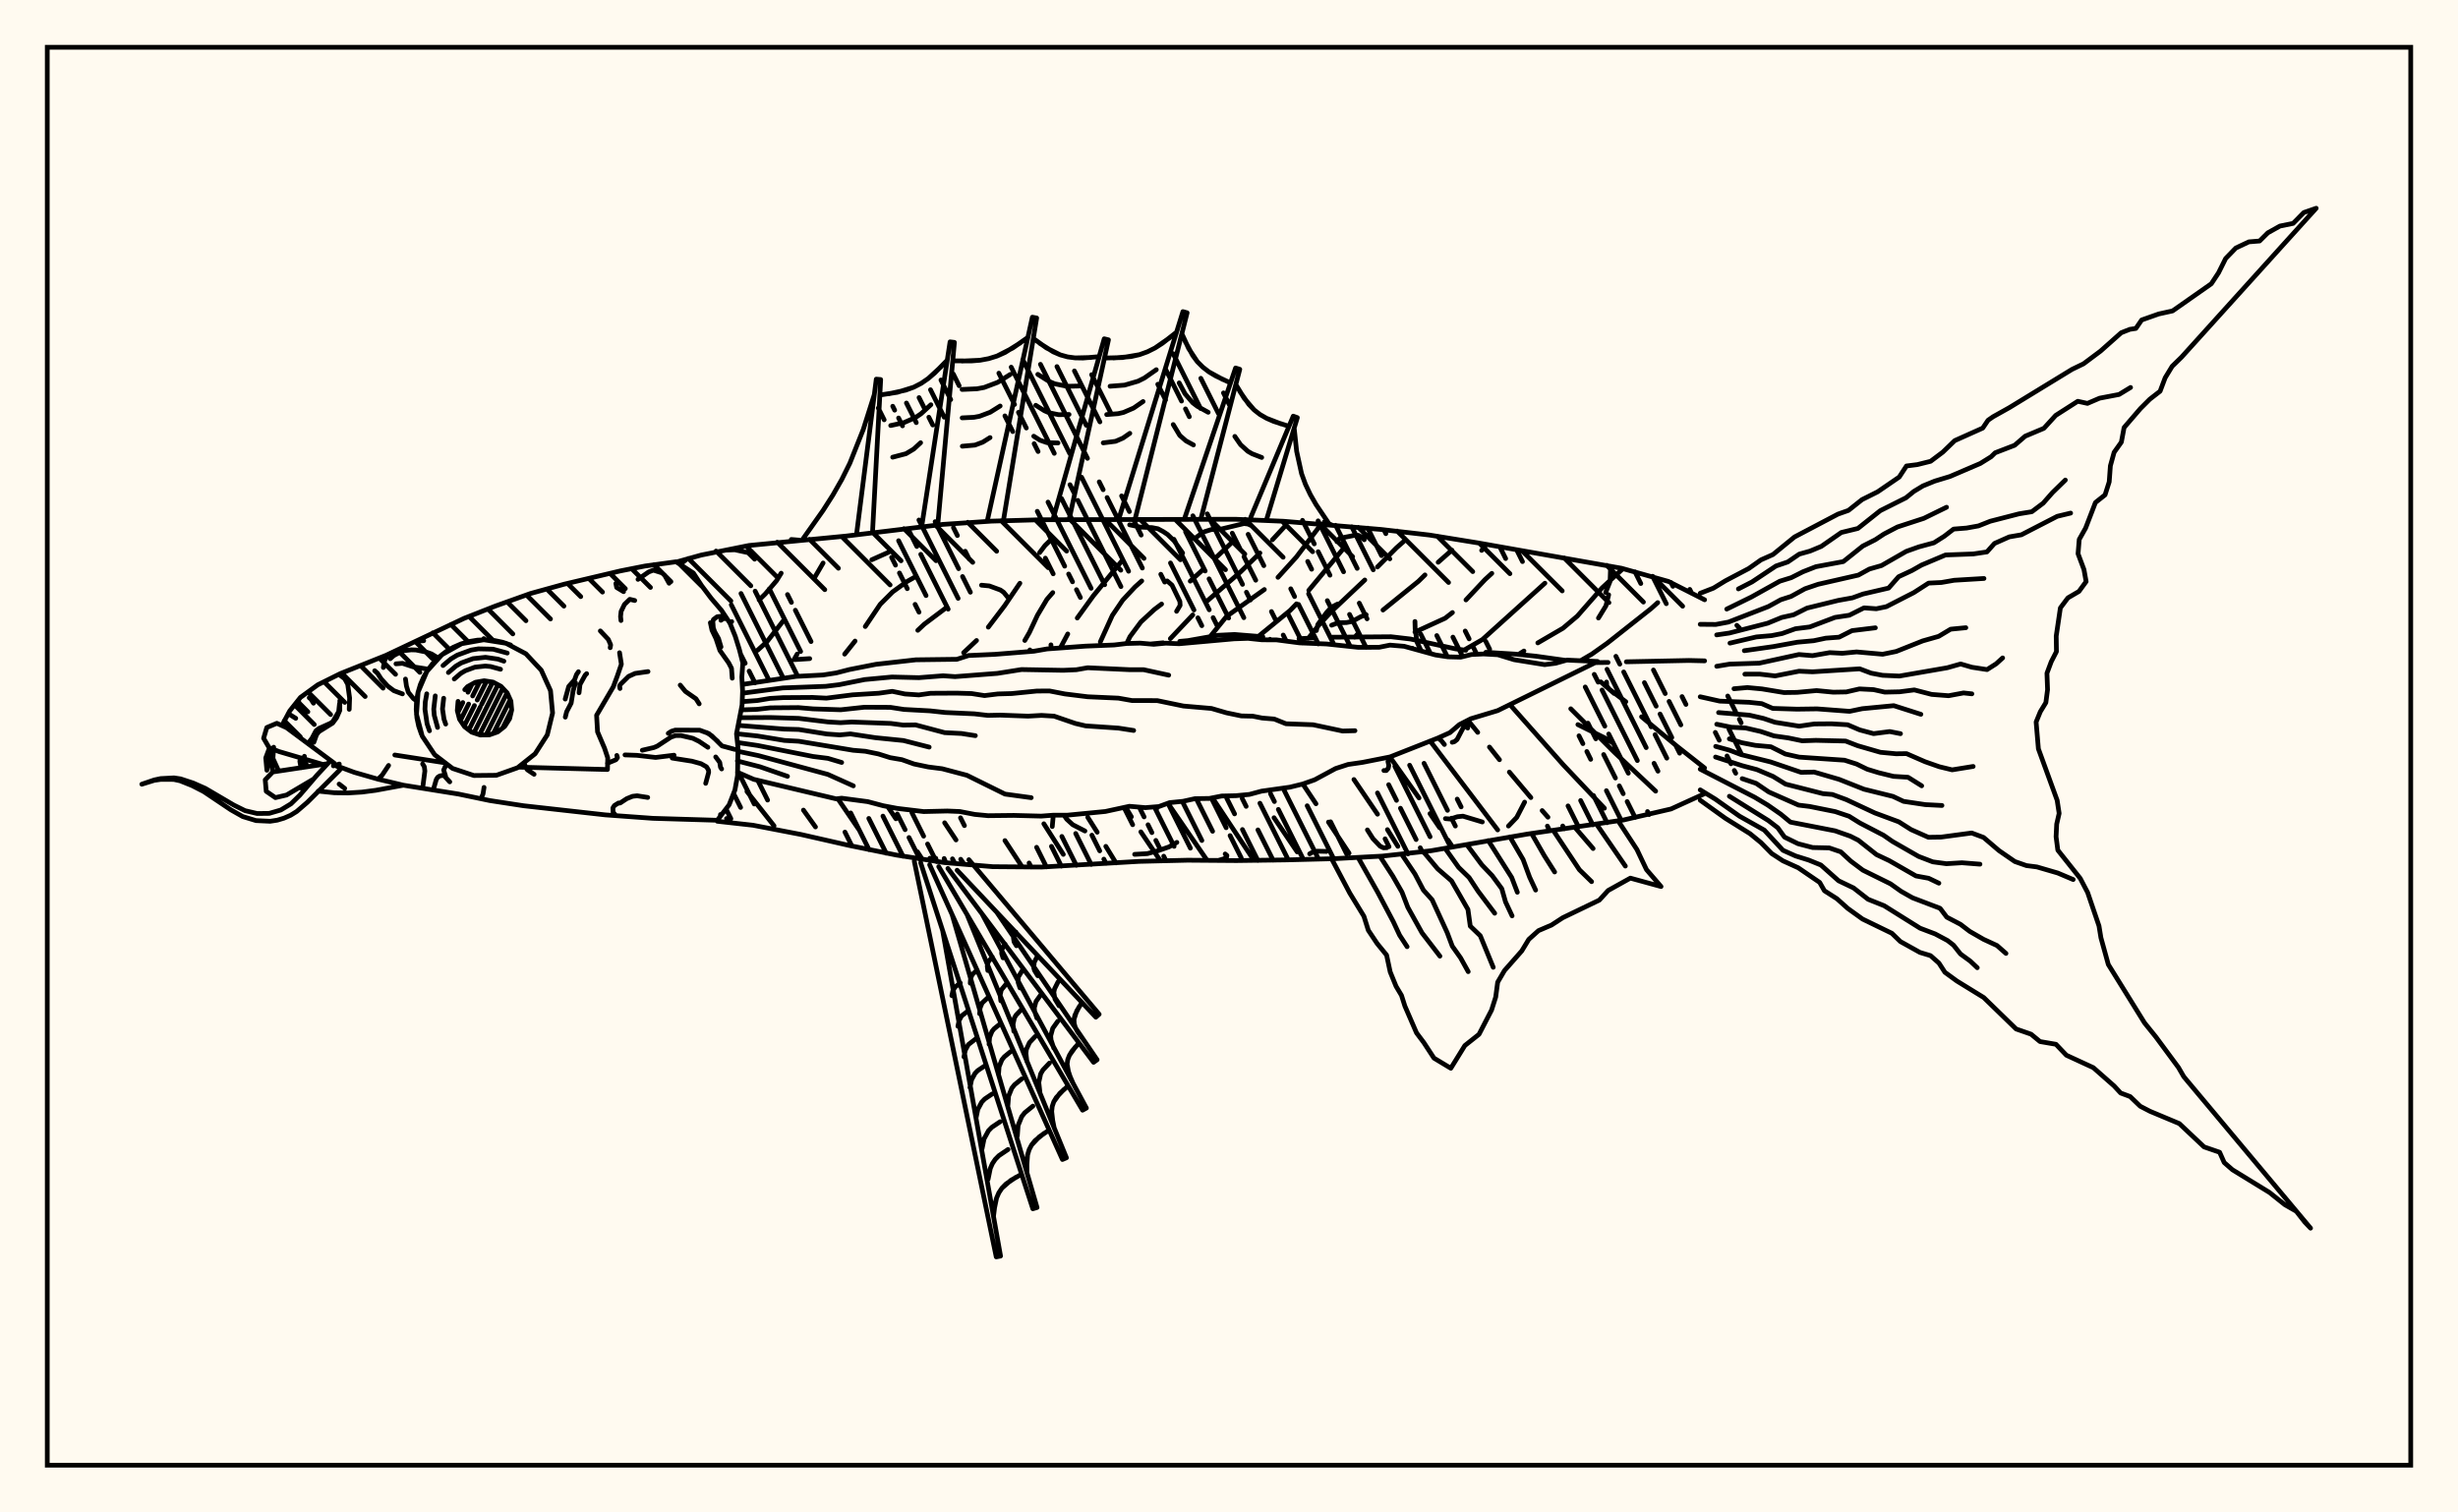 <svg xmlns="http://www.w3.org/2000/svg" width="520" height="320"><rect x="0" y="0" width="520" height="320" fill="floralwhite"/><rect x="10" y="10" width="500" height="300" stroke="black" stroke-width="1" fill="none"/><path stroke="black" stroke-width="1" fill="none" stroke-linecap="round" stroke-linejoin="round" d="
M 143.1 118.91 148.34 117.44 158.45 115.41 178.98 113.42 199.45 110.95 209.74 110.26 220.05 109.97 261.3 109.86 271.6 110.29 292.15 112.02 302.4 113.2 312.58 114.85 343.04 120.23 352.97 123.02 360.62 126.9 
M 360.62 167.92 353.51 171.16 343.46 173.49 323.06 176.48 302.73 180 292.48 181.13 282.19 181.68 271.88 181.94 261.57 182.08 251.25 182 240.95 182.25 220.36 183.45 210.04 183.37 199.77 182.5 189.58 180.9 179.48 178.84 169.42 176.55 159.3 174.6 151.75 173.76 
M 168.08 139.56 171.3 139.35 
M 243.34 136.26 246.06 136 
M 249.58 135.7 251.31 135.54 257.69 134.41 261.19 134.24 267.16 134.72 
M 274.81 135.13 278.26 134.96 
M 281.74 134.82 294.28 134.72 298.39 135.2 307.91 137.28 310.1 137.58 
M 314.34 138.01 320.51 138.39 324.88 138.83 331.24 139.72 
M 337.48 140.19 340.19 140.16 
M 344.06 140.02 357.31 139.74 360.62 139.82 
M 145.28 118.3 143.89 119.42 
M 153.7 173.18 154.46 174.06 
M 158.02 167.46 163.75 174.72 
M 165.26 121.27 164.28 122.86 161.9 125.66 160.59 126.94 
M 154.8 131.52 154.4 131.8 
M 169.97 171.4 172.52 174.96 
M 174.13 119.12 172.22 122.39 
M 165.67 131.39 162.25 135.78 160.28 137.57 
M 177.24 168.98 181.63 175.41 
M 188.03 116.82 184.43 118.43 
M 168.65 138.38 167.97 139.56 
M 187.81 170.66 189.53 173.24 
M 194.07 180.2 195.09 181.77 
M 193.55 122.09 191.87 123.04 188.83 125.24 186.21 127.86 183.05 132.56 
M 180.89 135.63 178.69 138.4 
M 199.84 174.08 202.25 177.71 
M 200.04 128.68 195.52 132.08 194.16 133.36 
M 212.6 177.85 216.25 183.42 
M 222.45 114.08 221.09 115.4 219.94 116.92 
M 215.76 123.4 212.53 128.16 209.08 132.69 
M 206.59 135.51 203.86 138.09 
M 220.83 174.29 224.95 180.77 
M 222.72 125.38 221.48 126.81 219.48 130.17 217.78 133.81 216.8 135.51 
M 230.12 172.92 232.12 176.08 
M 233.94 179.07 236.09 182.57 
M 237.36 118.64 231.29 126.07 227.9 130.76 
M 225.89 134.13 224.32 137.08 
M 238.14 170.78 239.35 172.82 
M 241.35 176 245.5 182.14 
M 241.54 122.91 240.11 124.19 237.5 126.99 235.31 130.22 232.78 135.8 
M 247.08 169.95 255.37 182.03 
M 260.27 115.1 257.48 117.75 
M 254.66 120.37 251.8 122.96 
M 245.74 127.8 244.19 128.97 241.36 131.59 239.05 134.7 238.36 136.15 
M 256.5 168.81 265.27 182.03 
M 271.79 111.39 269.18 114.21 
M 266.54 117 262.4 121.04 255.1 127.4 
M 252.34 130.1 247.59 135.12 
M 269.52 173.01 274.43 180.25 
M 279.51 110.89 274.25 117.86 270.36 122.15 
M 267.48 124.73 259.48 130.42 256.06 134.63 
M 275.61 165.87 278.4 170.06 
M 281.04 173.93 285.4 180.51 
M 284.28 115.97 276.88 124.9 
M 274.28 127.76 272.94 129.15 266.25 134.62 
M 286.43 164.93 291.42 172.27 
M 293.52 175.53 295.73 179.07 
M 296.87 114.64 295.43 115.9 291.4 119.96 
M 288.73 122.71 281.73 129.32 279.1 132.15 276.76 135.07 
M 294.03 160.15 300.2 168.83 
M 302.52 172.14 304.57 175.14 
M 306.31 177.72 307.08 178.86 
M 307.16 116.39 304.25 118.96 
M 301.46 121.64 300.08 122.99 292.58 129.07 
M 287.45 133.89 286.58 134.83 
M 302.55 156.78 316.84 175.59 
M 315.6 121.31 314.15 122.64 310.13 126.93 
M 307.27 129.6 305.72 130.81 299.34 133.73 
M 310.53 152.39 312.62 154.95 
M 315.1 158.06 317.22 160.74 
M 319.31 163.35 323.86 168.75 
M 326.25 171.5 327.48 172.9 
M 326.83 123.39 313.59 135.33 309.71 137.56 
M 319.42 149.07 330.73 161.83 339.42 171 
M 343.26 120.38 338.92 124.39 333.69 130.35 330.65 132.92 325.33 136.02 
M 322.4 137.74 321.28 138.44 
M 332.3 149.96 341.57 159.21 350.26 167.39 
M 350.7 127.5 349.26 128.79 340.02 136.08 336.78 138.38 334.41 139.77 
M 338.65 144.27 341.49 146.73 
M 347.28 151.65 354.8 157.91 360.62 162.49 
M 153.64 116.39 155.45 116.32 158.26 116.93 159.65 118.31 
M 246.92 122.91 247.94 123.8 249.61 127.25 249.66 128.07 248.91 129.34 
M 313.45 116.45 313.76 116.05 313.91 115.09 
M 282.95 127.81 281.66 128.49 280.64 129.6 278.79 132.13 278.48 133.42 
M 288.61 114.2 287.98 113.58 287.41 113.28 286.87 113.21 283.42 113.88 282.82 114.6 
M 339.69 125.34 340.62 122.99 340.73 119.81 
M 293.4 179.35 292.68 179.38 291.98 179.04 290.44 177.42 289.28 175.59 
M 300.65 137.72 299.79 135.89 299.38 133.06 299.34 131.49 
M 257.73 182.05 258.92 181.7 259.49 181.35 259.56 181 259.19 180.68 
M 313.59 173.91 309.5 172.68 308.32 172.8 306.81 173.29 305.78 173.2 
M 322.54 169.71 320.87 172.94 319.12 174.77 
M 222.38 137.23 222.33 136.43 
M 310.73 153.41 309.56 153.96 308.24 156.48 307.69 156.92 307.23 157.05 
M 292.77 163.02 293.27 163.03 293.68 162.57 293.81 161.95 293.63 161.13 
M 248.97 178.23 247.29 179.19 244.9 180.02 242.72 180.61 240.04 180.76 
M 244.96 170.66 244.7 171.08 
M 289.02 130.05 287.86 130.49 286.03 131.5 284.84 131.72 283.11 131.76 281.71 132.28 
M 338.16 130.76 339.74 128.18 340.32 125.84 
M 222.61 174.88 222.83 172.47 
M 213.23 126.41 212.33 125.31 211.64 124.83 209.3 123.97 207.64 123.81 
M 264.71 111.2 264.03 110.88 263.17 110.77 258.27 111.95 256.24 112.05 254.64 112.55 252.66 113.99 
M 238.98 111.04 241.31 111.53 243.72 111.63 244.96 111.87 246.08 112.47 247 113.08 248.39 114.43 250.19 117 
M 343.95 148.47 340.46 145.83 339.91 145.13 339.87 144.3 
M 341.03 157.08 339.52 156.13 333.81 153.31 
M 229.52 175.82 226.95 174.49 225.67 173.32 225.1 172.48 
M 277.06 180.65 277.6 180.35 278.69 180.09 280.62 180.14 
M 305.57 157.52 304.95 156.74 304.23 156.14 
M 167.4 114.14 169.07 114.28 
M 181.24 112.77 185.38 80.22 186.31 80.3 184.58 112.7 
M 195.05 111.01 200.99 72.33 201.91 72.44 198.39 111.05 
M 208.93 109.91 218.4 67.11 219.31 67.28 212.28 110.14 
M 222.86 109.51 233.6 71.68 234.5 71.9 226.18 109.9 
M 236.77 109.53 250.25 65.93 251.14 66.18 240.09 110 
M 250.68 109.45 261.39 77.86 262.28 78.13 254.02 109.89 
M 264.62 109.41 273.59 88.05 274.46 88.36 267.9 110.07 
M 280.17 110.42 281.71 111.06 
M 169.72 114.23 174.12 108 176.19 104.76 178.09 101.43 179.79 98 182.63 90.86 184.97 83.47 
M 186.13 83.58 189.85 83 193.31 81.92 194.9 81.1 196.38 80.08 197.77 78.89 200.4 76.2 
M 201.56 76.34 205.44 76.37 207.33 76.22 209.16 75.88 210.93 75.33 214.27 73.62 217.45 71.39 
M 218.6 71.61 221.38 73.61 224.3 75.08 225.85 75.51 227.45 75.72 229.11 75.75 232.52 75.46 
M 233.66 75.75 237.45 75.65 241.05 75.04 242.74 74.43 244.36 73.62 245.92 72.62 248.9 70.29 
M 250.03 70.6 251.47 73.75 253.3 76.52 254.45 77.67 255.75 78.68 257.19 79.54 260.32 81.02 
M 261.44 81.35 263.21 84.25 265.31 86.72 266.56 87.7 267.95 88.5 269.46 89.16 272.69 90.19 
M 273.79 90.58 274.31 95.49 275.35 100.21 276.17 102.46 277.2 104.63 278.41 106.74 281.17 110.84 
M 188.01 83.32 191.63 82.54 193.31 81.92 194.9 81.1 196.38 80.08 199.1 77.58 
M 188.43 90.03 191.2 89.43 193.71 88.32 194.85 87.54 196.93 85.63 
M 188.85 96.73 191.67 95.99 193.31 95.01 194.76 93.67 
M 203.51 76.39 207.33 76.22 209.16 75.88 210.93 75.33 212.63 74.57 215.87 72.54 
M 203.53 82.4 206.69 82.26 208.2 81.98 211.06 80.9 213.73 79.22 
M 203.55 88.41 206.04 88.29 207.23 88.07 209.48 87.22 211.59 85.9 
M 203.58 94.41 206.26 94.17 207.91 93.55 209.45 92.58 
M 219.98 72.65 222.81 74.44 224.3 75.08 225.85 75.51 227.45 75.72 230.81 75.64 
M 219.55 79.2 221.89 80.67 223.11 81.2 225.72 81.73 228.48 81.67 
M 219.12 85.75 220.96 86.91 221.93 87.33 223.98 87.74 226.16 87.69 
M 218.69 92.29 220.04 93.15 221.48 93.65 223.83 93.72 
M 235.57 75.74 239.28 75.44 241.05 75.04 242.74 74.43 244.36 73.62 247.42 71.49 
M 234.84 81.72 237.91 81.48 240.76 80.65 242.1 79.98 244.62 78.22 
M 234.12 87.71 236.53 87.52 237.68 87.26 239.83 86.33 241.82 84.95 
M 233.39 93.7 236 93.37 237.57 92.69 239.02 91.68 
M 250.72 72.21 252.32 75.2 253.3 76.52 254.45 77.67 255.75 78.68 258.73 80.31 
M 249.46 81.01 250.69 83.31 252.32 85.21 253.32 85.97 255.6 87.23 
M 248.2 89.82 249.58 92.12 250.89 93.27 252.48 94.14 
M 262.3 82.83 264.2 85.56 265.31 86.72 266.56 87.7 267.95 88.5 271.05 89.7 
M 261.23 92.33 262.46 94.1 264 95.49 264.9 96.01 266.92 96.79 
M 157.02 144.82 168.41 143.11 174.12 142.81 176.93 142.37 179.69 141.66 185.32 140.55 193.75 139.6 202.43 139.49 204.92 138.69 210.49 138.44 218.74 137.78 221.5 137.3 229.61 136.71 235.71 136.46 238.32 136.15 241.21 136.07 244.07 136.32 246.62 136.08 249.47 136.2 261.05 135.16 264.02 135.06 266.97 135.37 270.03 135.38 274.94 136.02 280.65 136.25 287.32 136.96 291.75 136.95 294.05 136.49 297.05 136.74 303.68 138.57 306.32 138.97 309.01 139.04 311.29 138.48 313.85 138.36 316.88 138.53 320.33 139.58 326.77 140.62 329.09 140.33 331.47 139.66 337.98 139.95 316.84 150.35 311.17 152.06 308.73 153.31 306.74 155.01 304.2 156.15 294.06 160.15 288.24 161.3 285.19 161.74 282.56 162.6 278.12 164.99 275.6 165.88 272.86 166.55 266.88 167.39 264.32 168.08 261.48 168.35 258.45 168.42 255.86 168.93 252.8 168.98 250.25 169.54 247.43 169.82 245.16 170.65 242.31 170.88 238.92 170.59 233.84 171.69 225.72 172.48 222.88 172.47 220.27 172.67 214.48 172.52 209.04 172.58 206.22 172.31 203.06 171.7 200.39 171.59 195.41 171.71 189.82 171.04 186.86 170.48 183.58 169.61 178.05 168.88 176.9 169.02 159.46 164.89 156.02 163.39 
M 157.08 146.67 165.6 145.55 174.69 145.21 177.55 144.86 182.93 143.78 188.69 143.24 194.4 143.38 199.52 142.98 202.04 143.16 211.01 142.47 216.1 141.66 224.92 141.82 227.7 141.7 230.1 141.28 238.96 141.69 241.93 141.69 247.25 142.85 
M 157.01 148.45 160.25 148.21 162.87 147.77 165.69 147.6 171.89 147.56 174.84 147.71 180.38 147.01 185.93 146.67 188.76 146.27 191.45 146.83 194.38 147.03 196.88 146.68 202.38 146.65 205.55 146.74 208.28 147.17 211.11 146.82 214.04 146.74 219.33 146.21 222.02 146.19 225.27 146.82 230.1 147.42 236.6 147.71 239.49 148.22 244.81 148.23 250.36 149.38 256.28 149.89 259.48 150.82 262.6 151.47 265.04 151.53 267.01 151.92 269.57 152.13 272.05 153.13 277.78 153.34 284.04 154.67 286.65 154.6 
M 156.79 150.19 160.15 150.08 162.97 149.76 168.89 149.71 172.01 149.98 177.86 150.17 182.87 149.63 188.37 149.66 191.23 150.1 196.76 150.4 199.98 150.75 206.15 151.03 208.98 151.36 211.6 151.3 217.49 151.52 220.33 151.36 222.99 151.52 227.51 153.07 229.68 153.58 236.61 154.05 239.83 154.55 
M 156.49 151.85 162.97 151.81 168.99 151.99 175.12 152.74 177.79 152.9 180.19 152.76 188.43 153.06 191.08 153.41 193.68 153.37 199.84 155.01 203.4 155.19 206.34 155.65 
M 156.17 153.47 165.91 154.26 168.97 154.34 174.93 155.3 177.65 155.49 179.92 155.28 185.19 156.08 191.13 156.68 196.57 158.07 
M 155.82 155.24 160.26 155.72 165.94 156.66 168.98 156.83 180.48 158.74 183.06 158.95 185.84 159.52 188.31 160.3 190.81 160.73 193.37 161.64 196.37 162.27 199.33 162.65 204.55 164.03 212.61 168.01 218.16 168.77 
M 156.01 157.1 160.3 157.73 171.99 160.05 175.15 160.45 178.06 161.32 
M 156.09 158.95 160.46 159.87 175.12 163.84 180.53 166.27 
M 156 161 160.8 162.24 166.6 164.25 
M 204.97 181.89 232.53 214.59 231.83 215.21 202.48 184.12 
M 203.24 181.8 203.94 182.82 
M 210.85 192.98 232.1 224.22 231.35 224.76 200.53 183.74 
M 201.5 181.71 202.02 182.68 
M 207.76 193.37 229.83 234.44 229.02 234.89 198.59 183.35 
M 199.74 181.64 200.09 182.51 
M 204.59 193.52 225.61 244.96 224.76 245.32 196.67 182.96 
M 197.96 181.57 198.18 182.31 
M 201.42 193.5 219.39 255.48 218.5 255.75 194.77 182.55 
M 196.7 181.58 196.76 181.94 
M 199.42 196.89 211.67 265.75 210.76 265.93 193.42 182.21 
M 228.9 212.1 227.78 213.9 227.21 215.67 227.25 216.55 227.5 217.42 227.95 218.28 229.21 219.98 
M 228.26 220.66 226.8 222.37 226.25 223.26 225.89 224.17 225.75 225.12 226.1 227.1 227 229.17 
M 225.98 229.74 224.19 231.34 222.93 233.11 222.6 234.1 222.49 235.16 222.55 236.28 223.02 238.63 
M 221.95 239.09 219.85 240.54 218.24 242.24 217.72 243.24 217.39 244.34 217.24 245.54 217.25 248.09 
M 216.13 248.43 213.82 249.75 211.97 251.37 211.31 252.36 210.83 253.47 210.51 254.69 210.18 257.34 
M 228.3 213 227.4 214.79 227.21 215.67 227.25 216.55 227.5 217.42 228.54 219.13 
M 223.84 207.73 223.1 209.21 222.94 209.94 223.18 211.37 224.04 212.79 
M 219.38 202.46 218.79 203.62 218.69 204.77 218.86 205.33 219.54 206.44 
M 214.92 197.19 214.4 198.46 214.54 199.29 215.03 200.1 
M 227.5 221.51 226.25 223.26 225.89 224.17 225.75 225.12 225.83 226.09 226.51 228.13 
M 223.78 216.07 222.71 217.57 222.28 219.17 222.35 220.01 222.93 221.76 
M 220.07 210.63 219.17 211.89 218.81 213.23 218.87 213.93 219.36 215.4 
M 216.35 205.19 215.42 206.73 215.39 207.85 215.78 209.03 
M 212.64 199.75 211.93 200.92 211.91 201.77 212.2 202.66 
M 225.05 230.53 223.47 232.2 222.93 233.11 222.6 234.1 222.49 235.16 222.75 237.44 
M 222.02 224.92 220.63 226.39 220.16 227.2 219.76 229.01 219.99 231.02 
M 219 219.3 217.79 220.58 217.13 222.04 217.04 222.85 217.24 224.6 
M 215.98 213.69 214.95 214.77 214.6 215.37 214.31 216.7 214.48 218.18 
M 212.95 208.08 211.82 209.46 211.58 210.55 211.73 211.76 
M 209.93 202.46 209.05 203.54 208.86 204.39 208.97 205.34 
M 220.87 239.79 218.96 241.34 218.24 242.24 217.72 243.24 217.39 244.34 217.21 246.79 
M 218.51 234.03 216.79 235.43 216.15 236.24 215.38 238.13 215.22 240.33 
M 216.15 228.27 214.63 229.51 214.05 230.23 213.37 231.91 213.22 233.87 
M 213.79 222.51 212.46 223.6 211.96 224.22 211.36 225.69 211.23 227.41 
M 211.44 216.75 210.29 217.68 209.86 218.22 209.35 219.48 209.24 220.95 
M 209.08 210.99 207.77 212.21 207.34 213.26 207.25 214.49 
M 206.72 205.23 205.67 206.21 205.33 207.05 205.26 208.03 
M 214.94 249.07 212.81 250.51 211.97 251.37 211.31 252.36 210.83 253.47 210.31 255.99 
M 213.26 243.2 211.32 244.51 210.54 245.3 209.94 246.2 209.5 247.22 209.03 249.52 
M 211.58 237.33 209.82 238.51 209.12 239.23 208.18 240.96 207.76 243.04 
M 209.89 231.46 208.32 232.52 207.7 233.16 206.86 234.71 206.48 236.56 
M 208.21 225.59 206.83 226.52 206.28 227.09 205.54 228.45 205.2 230.09 
M 206.53 219.72 204.86 221.01 204.21 222.2 203.93 223.61 
M 204.85 213.85 203.43 214.94 202.89 215.94 202.65 217.14 
M 203.16 207.98 202.01 208.87 201.57 209.68 201.37 210.66 
M 342.36 173.72 346.3 179.74 348.32 183.99 351.4 187.57 344.91 185.79 340.2 188.41 338.35 190.44 330.61 194.17 328.23 195.72 325.48 196.9 323.42 198.75 321.94 201.19 318.28 205.35 316.84 207.81 316.42 210.96 315.54 213.72 312.89 218.84 309.89 221.22 306.93 226.02 303.36 223.87 301.21 220.58 299.67 218.53 297.21 212.86 296.49 210.6 295.34 208.67 294.1 205.63 293.34 202.07 291.33 199.61 289.47 196.82 288.54 193.86 285.55 188.96 281.71 181.7 
M 337.77 174.4 343.85 183.24 
M 333.19 175.07 337.03 179.53 
M 328.59 175.68 334.13 184.02 336.71 186.54 
M 324 176.33 326.69 181.02 328.89 184.49 
M 319.43 177.07 322.22 181.86 323.6 185.6 324.87 188.32 
M 314.86 177.85 319.81 185.66 321 188.78 
M 310.31 178.71 313.49 182.98 315.67 185.26 317.71 188.03 318.5 190.82 319.89 193.78 
M 305.74 179.52 308.59 183.53 310.79 185.66 312.7 188.56 316.21 193.22 
M 301.16 180.25 304.15 183.83 307.07 186.36 310.55 192.42 311.04 195.94 313.16 197.98 315.9 204.66 
M 296.56 180.79 299.34 184.92 301.13 188.33 302.97 190.37 306.16 197.32 307.24 200.19 308.99 202.66 310.61 205.58 
M 291.94 181.18 294.64 185.35 296.6 188.77 297.83 191.97 300.83 197.37 304.62 202.3 
M 287.32 181.45 291.49 188.83 294.76 195.01 296.09 197.86 297.68 200.3 
M 359.69 125.52 362.49 124.43 365.01 122.89 369.95 120.29 372.54 118.46 375.08 117.33 379.64 113.61 388.82 108.78 391.05 107.99 393.92 105.71 397.22 104.06 401.79 100.93 403.32 98.59 405.62 98.3 408.43 97.6 411.01 95.66 413.54 93.22 419.46 90.57 420.58 88.91 421.65 88.17 425.1 86.24 438.36 78.14 440.78 76.97 444.38 74.28 448.75 70.4 450.57 69.68 451.85 69.49 453.08 67.7 456.68 66.43 459.62 65.78 467.81 60.04 469.34 57.72 470.85 54.69 473 52.47 475.76 51.17 478.03 50.99 479.77 49.26 482.33 47.83 485.13 47.26 487.38 44.97 490 44.06 461.51 75.57 459.53 77.5 458.05 79.93 456.98 82.77 454.78 84.48 452.82 86.44 449.36 90.46 448.78 93.55 447.25 95.7 446.46 98.56 446.21 101.95 445.33 104.71 443.3 106.32 441.22 111.73 439.87 114.13 439.62 117.16 440.87 120.5 441.33 123.05 439.81 125.13 437.47 126.5 435.88 128.62 435 134.58 435.05 137.86 433.95 140 433.04 142.44 433.17 145.91 432.81 148.66 431.64 150.58 430.75 152.76 431.23 158.43 435.2 169.33 435.62 172.09 435.1 174.36 434.97 177.03 435.34 179.87 440.08 185.84 441.65 188.84 444.05 195.9 444.46 198.41 446.02 204.06 453.68 216.41 456.07 219.37 460.86 225.85 461.99 227.8 488.81 259.85 487.59 258.57 485.8 256.28 483.37 254.89 480.09 252.28 472.28 247.49 470.54 245.97 469.57 243.79 466.28 242.66 461.04 237.72 454.83 235.12 452.77 234.05 450.65 232.01 448.64 231.26 447.25 229.76 442.85 225.89 437.15 223.26 434.95 220.95 431.57 220.37 429.68 218.81 426.52 217.71 419.66 211.05 413.97 207.55 411.45 205.71 410.18 203.75 408.41 202.19 406.17 201.51 402.04 199.21 400.23 197.46 394.03 194.45 390.9 192.2 388.61 190.15 385.96 188.46 384.96 186.7 380.42 183.6 377.18 182.13 374.8 180.58 372.53 178.27 370.23 176.39 365.02 173.14 359.69 169.31 
M 367.77 124.6 370.65 123.12 375.72 119.75 378.21 118.9 380.64 117.24 382.94 116.59 385.31 115.6 389.54 112.66 393.04 111.81 397.77 108.05 403.22 105.32 404.87 103.98 406.8 102.81 409.3 101.79 412.52 100.81 418.94 98.06 421.22 96.64 422.08 95.8 426.21 94.21 428.43 92.29 432.4 90.62 434.89 87.89 439.56 84.9 441.61 85.35 444.17 84.25 448.3 83.46 450.73 81.98 
M 365.3 128.87 370.52 126.31 376.52 122.97 378.95 122.22 381.41 120.98 384.16 119.9 389.96 118.82 394.07 115.54 396.73 114.19 398.57 112.98 401.42 111.49 407 109.67 411.8 107.32 
M 359.69 132.09 362.99 132.12 365.65 131.62 374.11 128.33 376.73 126.89 378.9 126.19 381.85 124.57 384.63 123.62 393.14 121.68 395.47 120.4 398.04 119.66 403.29 116.65 405.96 115.7 409.14 114.84 411.32 113.46 413.29 111.94 416.04 111.72 418.55 111.27 421.05 110.28 427.14 108.71 429.84 108.27 432.24 106.46 434.23 104.2 436.93 101.57 
M 363.17 134.33 365.85 133.94 373.95 131.86 376.93 130.64 379.44 130.08 382.28 128.66 388.85 127.04 391.9 126.49 394.13 125.68 399.55 124.42 401.66 122.02 404.48 120.71 406.5 119.56 411.58 117.42 417.48 117.2 420.35 116.77 421.94 114.98 425.07 113.59 427.63 113.15 435.22 109.24 438.05 108.56 
M 365.98 136.07 371.57 134.76 374.8 134.48 377.02 134.04 379.83 133.03 382.86 132.65 388.2 130.63 391.23 130.17 394.34 128.61 396.94 128.8 399.06 128.36 404.88 125.38 408 123.37 410.71 123.24 413.41 122.77 419.72 122.39 
M 369.02 137.67 375.15 136.8 380.22 135.88 383.7 135.56 386.26 135.02 389.07 134.81 391.8 133.43 396.74 132.83 
M 363.18 140.97 365.93 140.51 372.18 140.31 380.57 138.48 383.44 138.72 387.09 138.08 389.74 138.22 392.77 137.93 398.28 138.42 401.16 137.83 406.76 135.6 410.13 134.64 412.67 133.12 415.88 132.81 
M 369.13 142.64 372.28 142.63 375.54 143.01 380.6 142.01 383.47 142.14 393.43 141.51 395.84 142.42 398.26 142.88 401.82 143.04 411.96 141.28 414.78 140.48 417.14 141.17 420.37 141.67 422.29 140.45 423.67 139.2 
M 366.83 145.72 369.68 145.47 372.76 145.76 377.42 146.53 380.18 146.49 384.3 146.11 387.82 146.45 390.58 146.4 393.37 145.76 396.36 145.91 398.74 146.44 401.86 146.37 404.98 145.97 408.65 146.92 412.23 147.2 415.4 146.61 417.16 146.8 
M 359.69 147.42 363.82 148.34 370.02 148.59 372.7 148.87 375.03 149.88 380.15 150.04 384.41 149.98 391.3 150.5 393.97 149.94 400.64 149.3 406.37 151.13 
M 363.57 150.76 370.08 151.31 373.07 152 375.51 152.82 380.62 153.64 383.85 153.17 387.45 153.14 390.87 153.34 393.42 154.43 396.36 155.22 399.78 154.78 402.06 155.23 
M 363.18 153.23 366.27 153.87 369.27 154.02 372.47 154.76 375.3 155.7 378.33 156.13 381.27 156.74 384.14 156.64 390.45 156.79 393.01 157.78 397.82 159.17 401.11 159.48 403.33 159.45 407.25 161.16 410.26 162.22 412.98 162.88 417.43 162.16 
M 365.85 156.32 368.43 157.13 371.34 157.7 374.64 158 377.69 159.53 380.62 160.19 390.22 160.84 392.76 161.65 395.02 162.75 397.43 163.49 400.57 164.26 403.65 164.45 406.54 166.26 
M 362.96 157.92 365.87 158.72 368.31 159.65 374.55 161.2 381.03 163.41 383.79 163.35 389.06 164.89 394.34 166.98 400.47 168.5 402.7 169.55 407.32 170.24 410.83 170.42 
M 362.93 160.17 368.6 162.01 371.68 162.83 375.09 164.27 377.74 165.9 385.66 167.92 387.64 168.09 390.6 169.18 396.63 172 401.7 173.88 404.29 175.52 407.96 177.15 410.63 177.11 417.12 176.24 419.63 177.18 422.9 179.97 426.25 182.28 428.7 183.14 430.91 183.42 435.33 184.71 438.59 186.09 
M 368.57 164.74 371.52 165.74 374.21 167.57 380.48 170.34 382.85 170.63 388.26 171.72 391.18 172.7 393.46 174.12 398.47 176.72 400.36 178.03 405.89 181.2 408.89 182.35 411.77 182.74 415.06 182.54 418.87 182.84 
M 359.69 162.74 371.23 168.69 373.97 170.33 376.76 172.28 378.77 173.94 388.24 175.79 391.43 176.91 393.13 177.77 396.99 180.82 399.71 182.11 405.33 185.33 408.01 185.82 410.18 186.86 
M 365.86 168.47 374.11 173.61 376.1 175.14 377.52 177.11 380.38 178.51 383.48 179.32 386.99 179.4 389.42 180.23 391.55 182.2 394.1 184.11 399.95 187 402.19 188.59 404.59 189.95 410.44 192.18 411.85 194.05 414.74 195.56 416.69 197.05 419.63 198.74 422.47 200.05 424.37 201.72 
M 359.69 167.12 362.91 169.09 368.01 172.69 373.24 175.63 377.19 179.9 379.86 181.1 382.66 181.98 385.22 183.02 388.96 186.35 392.13 187.87 395.2 190.27 398.6 191.63 406.19 196.38 409.4 197.6 412.02 199 413.27 199.97 414.75 201.84 416.82 203.35 418.3 204.75 
M 59.64 153.51 61.29 150.42 63.56 147.56 67.23 144.89 72 142.52 81.64 138.66 98.16 130.84 104.81 128.22 112.23 125.57 119.32 123.61 131.25 120.79 136.45 119.76 143.02 118.86 146.69 121.24 148.44 123.92 150.43 126.56 152.65 129.16 154.42 131.84 155.54 134.61 156.42 137.43 157.15 140.27 156.94 143.26 157.1 146.19 156.99 149.16 155.81 155.26 156.12 158.16 156.03 164.09 155.48 167.13 154.25 170.28 151.75 173.55 138.12 173.14 128.06 172.41 110.78 170.48 103.61 169.38 96.98 168 85.34 166.13 79.92 164.84 74.95 163.41 70.54 161.78 
M 131.07 138.1 131.45 140.53 130.6 143.02 129.75 145.3 126.21 151.34 126.41 154.84 127.89 158.3 128.57 160.35 128.51 162.81 109.65 162.31 
M 94.2 161.4 83.52 159.74 
M 68.24 161.72 59.03 159.01 56.93 158.19 55.77 156.2 56.44 153.93 58.57 153.03 60.62 153.96 70.71 161.47 
M 66.34 164.83 60.62 168.21 58.26 168.76 56.32 167.42 56.11 164.99 57.7 163.33 69.31 161.58 
M 89.32 155.74 88.11 151.14 88.45 146.4 90.32 142.03 93.51 138.5 97.67 136.19 102.35 135.36 107.05 136.1 111.25 138.32 114.5 141.79 116.46 146.12 116.9 150.85 115.78 155.48 113.21 159.48 109.49 162.44 105.01 164.03 100.26 164.08 95.74 162.58 91.96 159.69 89.32 155.74 
M 89.15 155.33 88.57 153.64 88.2 151.89 88.05 150.1 88.12 148.32 88.42 146.55 88.93 144.83 89.65 143.19 90.57 141.66 91.66 140.24 92.93 138.98 94.34 137.88 95.88 136.96 97.52 136.24 99.24 135.73 101 135.44 102.79 135.36 104.57 135.51 106.33 135.88 108.02 136.46 
M 90.86 154.62 90.35 153.15 89.9 150.07 89.97 148.51 90.28 146.79 
M 93.72 140.81 95.39 139.41 96.73 138.61 99.65 137.54 101.19 137.28 104.31 137.35 107.31 138.17 
M 92.57 153.91 91.87 151.35 91.76 150.03 92.08 147.23 
M 94.86 142.29 96.43 140.94 97.58 140.26 100.07 139.35 102.71 139.07 105.34 139.45 106.6 139.89 
M 94.29 153.2 93.93 152.16 93.61 149.99 93.86 147.73 
M 96.1 143.66 97.48 142.47 98.43 141.91 100.49 141.15 102.67 140.92 103.77 141.02 105.89 141.6 
M 97.22 152.18 96.74 150.34 96.9 148.39 
M 98.32 145.92 98.9 145.28 100.56 144.36 102.43 144.03 104.31 144.32 105.99 145.21 107.3 146.6 108.08 148.33 108.25 150.22 107.81 152.07 106.78 153.68 105.29 154.86 103.5 155.49 101.6 155.51 99.79 154.91 98.28 153.76 97.22 152.18 
M 99.85 144.75 99 146.46 
M 97.91 148.64 96.85 150.76 
M 101.52 144.19 99.99 147.25 
M 99.14 148.96 97.4 152.44 
M 102.95 144.11 100.96 148.11 
M 100.37 149.28 98.19 153.63 
M 104.24 144.31 101.88 149.04 
M 101.6 149.6 99.18 154.44 
M 105.35 144.87 100.26 155.07 
M 106.37 145.61 101.45 155.46 
M 107.28 146.58 102.82 155.5 
M 107.94 148.04 104.37 155.19 
M 108.25 150.2 106.34 154.03 
M 60.13 152.49 63.54 155.9 
M 62.32 149.12 66.48 153.29 
M 65.16 146.4 69.94 151.18 
M 68.55 144.23 72.93 148.61 
M 72.29 142.41 77.25 147.37 
M 76.25 140.8 81.04 145.6 
M 80.23 139.22 83.68 142.67 
M 84.09 137.52 88.83 142.26 
M 87.85 135.72 91.44 139.31 
M 91.58 133.88 95.23 137.54 
M 95.38 132.12 99.18 135.92 
M 99.24 130.42 104.47 135.65 
M 103.23 128.85 108.49 134.12 
M 107.28 127.34 111.27 131.33 
M 111.38 125.88 116.46 130.96 
M 115.68 124.62 119.3 128.24 
M 120.06 123.44 122.86 126.23 
M 124.57 122.38 127.46 125.27 
M 129.06 121.31 132.29 124.54 
M 133.63 120.32 137.61 124.29 
M 138.34 119.47 141.94 123.06 
M 143.8 119.37 148.52 124.08 
M 73.88 150.08 73.96 147.68 73.56 144.78 72.92 143.6 71.68 142.68 
M 88.31 148.41 87.46 147.8 86.38 146.47 85.98 145.13 85.78 143.67 
M 63.01 148.25 63.39 148.85 65.13 150.6 
M 152.42 172.33 152.4 172.69 
M 79.27 141.91 79.87 142.45 80.63 143.63 82.01 145.15 83.32 146.13 85.14 146.81 
M 130.28 172.57 129.7 171.82 129.66 170.94 129.98 170.43 130.86 169.89 
M 65.42 147.63 65.77 147.91 66.32 148.78 
M 102.36 135.11 102.68 135.41 
M 112.99 163.82 111.58 162.88 111.25 162.43 110.85 161.36 
M 143.9 144.95 144.99 146.28 147.24 147.85 147.92 148.92 
M 82.21 161.95 80.84 164.01 79.98 164.86 
M 89.41 166.77 89.88 163.14 89.77 162.22 89.41 161.63 
M 130.29 123.45 130.46 124.3 131.92 125.18 
M 94.46 161.6 93.86 162.92 94.26 164.18 
M 137.03 168.72 134.79 168.37 133.82 168.48 132.59 168.98 131.19 169.9 130.91 169.92 
M 92.8 139.28 91.3 138.36 90.21 137.97 88.01 137.52 87.02 137.49 85.2 137.69 83.32 138.69 82.55 139.37 
M 65.15 157.32 66.01 156.18 66.85 154.6 67.49 154.11 69.94 153.01 70.43 152.65 71.61 150.63 
M 141.55 123.4 140.61 121.7 140.05 121.21 138.22 120.63 137.23 121.01 134.97 122.58 
M 152.51 131.24 153.01 130.88 153.79 130.89 
M 134.28 127.05 133.23 126.8 132.11 127.88 131.4 129.35 131.28 130.44 131.37 131.29 
M 127 133.49 128.68 135.27 129.19 136.43 129.09 137.04 
M 149.76 158.11 147.9 156.86 146.58 156.21 144.06 155.62 142.95 155.62 141.94 155.96 139.05 157.86 138.34 158.16 135.88 158.73 
M 102.8 129.02 103.55 128.75 
M 142.6 159.78 138.7 160.26 134.75 159.81 132.22 159.72 
M 60.97 150.98 62.57 151.98 
M 119.59 151.73 119.88 150.58 120.83 148.76 121.25 146.14 121.76 144.47 
M 154.91 143.49 154.75 141.39 154.15 140.24 152.3 137.63 151.46 135.09 150.62 133.33 150.28 131.75 
M 137.09 142.09 134.36 142.48 132.98 143.11 131.25 144.81 131.08 145.14 131.16 145.67 
M 66.39 157.06 66.97 155.44 67.45 154.81 70.37 152.99 71.22 151.84 71.89 150.3 71.89 148.24 
M 91.67 167.08 92.3 164.92 92.6 164.45 93.04 164.17 93.69 164.05 93.99 164.16 95.15 165.42 
M 128.5 161.49 130.31 160.74 130.63 160.29 130.49 159.83 
M 89.64 135.56 87.94 135.68 
M 85.1 137.04 84.36 137.67 
M 119.57 147.91 120.32 145.23 121.54 143.86 121.96 142.72 122.37 142.12 
M 152.66 162.69 152.42 162.32 152.27 161.31 151.41 160.15 
M 81.84 138.57 81.32 139.96 81.1 141.23 
M 151.83 156.85 149.95 155.2 148.03 154.49 142.86 154.47 142.03 154.73 141.37 155.16 
M 84.4 137.37 83.97 137.83 
M 149.29 165.74 149.92 163.41 149.89 162.95 149.48 162.25 148.3 161.58 146.39 161.05 142.2 160.39 
M 155.49 158.56 152.74 157.82 150.6 155.69 149.47 154.98 
M 152.53 136.88 152.01 135.12 151.19 133.65 150.9 132.84 150.8 131.5 150.93 131.08 151.71 130.49 153.4 130.29 
M 90.71 141.6 87.39 141.08 85.15 140.34 83.77 140.45 
M 65.43 157.53 67.03 154.67 67.66 154.18 69.94 153.11 70.85 152.22 71.62 150.79 71.83 148.89 
M 84.08 137.52 83.89 137.75 
M 102.4 166.6 102.19 167.95 101.77 168.99 
M 122.5 146.58 122.7 144.83 123.8 142.84 124.11 142.53 
M 71.88 162.91 65 169.77 62.77 171.69 61.48 172.49 60.09 173.1 58.65 173.53 57.16 173.76 54.17 173.62 51.36 172.77 48.84 171.34 43.09 167.48 40.64 166.22 38.1 165.2 36.76 164.91 34.02 164.9 32.64 165.1 30 165.92 32.63 165.02 33.99 164.73 36.8 164.58 38.2 164.79 40.87 165.67 43.45 166.81 49.47 170.34 51.85 171.52 54.4 172.12 56.96 172.09 59.4 171.38 61.56 170.07 63.43 168.24 67.04 164.03 69.91 160.94 
M 70.55 161.75 71.72 162.35 
M 63.61 160.34 63.43 161.07 63.68 162.45 63.92 161.33 64.55 160.62 
M 57.01 158.22 56.22 160.35 56.46 162.97 56.71 160.61 58.06 158.63 
M 70.53 162.04 71.78 161.65 
M 63.99 162.34 63.92 161.32 64.4 160.01 64.45 161.15 65.07 162.18 
M 57.72 163.33 57.21 160.63 57.9 158.09 57.74 160.46 58.94 163.1 
M 63.31 166.64 64.59 166.91 
M 67.31 167.38 70.74 167.73 73.63 167.77 76.55 167.59 79.49 167.21 85.34 166.13 
M 85.34 166.13 85.34 166.13 
M 72.93 166.81 71.74 165.89 
M 145.64 118.16 154.62 127.14 
M 151.49 116.59 158.84 123.94 
M 157.83 115.52 164.21 121.9 
M 164.44 114.71 174.49 124.76 
M 171.25 114.1 177.37 120.23 
M 178.09 113.53 188.31 123.76 
M 184.66 112.69 190.62 118.65 
M 191.24 111.85 198.02 118.63 
M 197.9 111.1 205.79 118.98 
M 204.73 110.5 210.85 116.63 
M 211.8 110.16 221.75 120.11 
M 219.04 109.99 225.65 116.6 
M 226.37 109.9 237.11 120.64 
M 233.81 109.92 242.02 118.14 
M 241.31 110 249.73 118.43 
M 248.73 110.01 259.26 120.54 
M 255.99 109.85 263.35 117.22 
M 263.42 109.87 271.45 117.9 
M 271.23 110.26 277.69 116.73 
M 279.25 110.86 286.16 117.78 
M 287.37 111.57 294.03 118.24 
M 295.57 112.36 306.45 123.24 
M 304.07 113.45 311.57 120.94 
M 312.97 114.92 319.43 121.38 
M 322 116.54 330.49 125.02 
M 330.91 118.04 340.38 127.51 
M 339.91 119.61 347.67 127.38 
M 349.65 121.94 355.97 128.26 
M 367.43 132.3 367.99 132.87 
M 153.59 171.14 154.62 173.21 
M 155.19 167.87 156.68 170.84 
M 156.25 163.5 159.56 170.11 
M 160.3 165.09 162.39 169.28 
M 156.65 138.34 157.65 140.33 
M 158.48 141.99 159.73 144.49 
M 154.71 127.96 162.7 143.94 
M 178.75 176.05 180.23 179.01 
M 156.76 125.57 165.72 143.49 
M 179.97 172 183.86 179.78 
M 159.75 125.07 168.76 143.08 
M 183.8 173.16 187.48 180.52 
M 162.75 124.58 169.38 137.84 
M 186.79 172.67 191.04 181.17 
M 166.6 125.79 167.43 127.45 
M 168.26 129.11 171.58 135.74 
M 189.82 172.22 191.48 175.54 
M 192.3 177.2 194.61 181.81 
M 192.92 171.94 195.4 176.91 
M 196.23 178.57 198.09 182.28 
M 203.2 173.03 204.03 174.68 
M 217.71 182.59 218.15 183.46 
M 188.62 117.92 189.45 119.57 
M 190.28 121.23 191.94 124.55 
M 193.59 127.87 194.42 129.52 
M 219.3 179.27 221.37 183.42 
M 190.1 114.4 195.91 126.01 
M 222.44 179.07 224.53 183.26 
M 192.3 112.3 193.96 115.62 
M 194.79 117.28 200.59 128.88 
M 224.64 176.97 227.7 183.09 
M 194.4 110.02 202.7 126.6 
M 227.57 176.35 230.85 182.9 
M 185.8 86.33 187.05 88.82 
M 197.83 110.37 202.8 120.32 
M 203.63 121.98 205.29 125.3 
M 230.99 176.7 232.65 180.02 
M 233.52 181.77 233.98 182.68 
M 188.86 85.95 189.27 86.78 
M 190.1 88.44 190.93 90.1 
M 201.71 111.65 202.54 113.31 
M 204.2 116.63 205.03 118.29 
M 191.76 85.27 193.84 89.42 
M 217.88 137.51 218.05 137.84 
M 194.43 84.12 195.68 86.61 
M 196.5 88.27 197.33 89.92 
M 237.8 170.85 239.62 174.49 
M 196.85 82.46 199.75 88.27 
M 241.21 171.18 242.04 172.84 
M 242.87 174.5 243.69 176.16 
M 244.52 177.81 245.35 179.47 
M 246.19 181.15 246.62 182 
M 199.06 80.4 201.13 84.55 
M 244.22 170.72 248.39 179.07 
M 201.67 79.12 202.91 81.61 
M 221.15 118.09 222.81 121.41 
M 247.08 169.95 251.83 179.45 
M 219.44 108.18 225.24 119.79 
M 226.07 121.45 226.9 123.1 
M 227.73 124.76 228.56 126.42 
M 250.12 169.55 254.26 177.83 
M 212.59 87.99 214.25 91.31 
M 221.71 106.23 230.83 124.47 
M 253.08 168.98 256.53 175.88 
M 211.31 78.95 214.63 85.58 
M 215.46 87.24 217.12 90.56 
M 218.78 93.87 219.61 95.53 
M 224.58 105.48 233.7 123.72 
M 256.27 168.85 259.4 175.13 
M 260.23 176.79 262.59 181.51 
M 213.92 77.68 223.04 95.92 
M 226.36 102.55 227.19 104.21 
M 228.02 105.87 237.14 124.11 
M 259.52 168.88 261.18 172.2 
M 262.84 175.51 266.11 182.06 
M 216.37 76.09 226.32 95.99 
M 228.81 100.96 238.76 120.86 
M 262.8 168.95 263.63 170.61 
M 266.12 175.59 269.33 182 
M 220.11 77.08 230.06 96.98 
M 232.55 101.95 233.38 103.61 
M 234.21 105.27 241.67 120.19 
M 266.54 169.94 272.54 181.93 
M 223.6 77.56 229.81 89.99 
M 237.28 104.92 238.93 108.24 
M 239.76 109.89 241.42 113.21 
M 245.57 121.5 246.4 123.16 
M 268.78 167.93 269.61 169.59 
M 270.44 171.25 275.74 181.85 
M 227.3 78.48 232.69 89.26 
M 247.62 119.11 252.59 129.06 
M 253.42 130.72 254.25 132.38 
M 271.66 167.2 278.95 181.77 
M 230.94 79.27 235.09 87.56 
M 248.35 114.1 255.82 129.02 
M 256.64 130.68 257.47 132.34 
M 276.54 170.48 282.14 181.68 
M 250.81 112.52 254.96 120.81 
M 255.78 122.47 259.93 130.76 
M 281.49 173.87 284.85 180.61 
M 252.36 109.13 263.14 130.69 
M 255.4 108.72 262.86 123.64 
M 263.69 125.3 264.52 126.96 
M 268.67 135.25 268.72 135.37 
M 244.93 81.3 246.59 84.62 
M 260.69 112.81 262.34 116.12 
M 263.17 117.78 265.66 122.76 
M 268.98 129.39 269.81 131.05 
M 271.47 134.36 272.1 135.63 
M 293.02 177.48 293.85 179.14 
M 246.64 78.22 249.96 84.86 
M 250.79 86.51 251.61 88.17 
M 264.05 113.05 267.37 119.68 
M 272.34 129.63 275.56 136.06 
M 291.41 167.77 297.87 180.68 
M 248.18 74.82 253.99 86.43 
M 273.06 124.57 273.88 126.22 
M 274.71 127.88 278.89 136.24 
M 293.78 166.02 295.44 169.34 
M 296.27 171 299.59 177.63 
M 300.46 179.37 300.91 180.28 
M 254.04 80.04 257.77 87.5 
M 276.84 125.64 282.21 136.39 
M 295.08 162.12 302.54 177.04 
M 258.83 83.13 260.07 85.62 
M 276.65 118.79 277.48 120.44 
M 280.8 127.08 285.64 136.75 
M 298.21 161.9 306.51 178.49 
M 275.55 110.09 278.04 115.07 
M 278.87 116.73 281.36 121.7 
M 285.5 129.99 289 136.98 
M 301.26 161.5 306.23 171.45 
M 307.06 173.11 307.89 174.77 
M 278.85 110.2 284.24 120.98 
M 287.56 127.61 289.21 130.93 
M 308.28 169.07 309.11 170.72 
M 282.56 111.14 287.12 120.26 
M 285.96 111.44 290.52 120.56 
M 298.81 137.15 298.85 137.23 
M 289.36 111.75 292.26 117.55 
M 300.55 134.14 302.62 138.27 
M 309.85 152.73 310.5 154.04 
M 292.77 112.08 293.18 112.91 
M 303.96 134.47 306.2 138.95 
M 307.37 134.8 309.44 138.94 
M 327.36 174.78 327.86 175.78 
M 309.97 133.51 310.8 135.17 
M 311.63 136.83 312.43 138.43 
M 330.6 174.76 330.9 175.37 
M 314.31 135.69 315.14 137.35 
M 331.72 170.51 333.94 174.96 
M 334.39 169.37 336.96 174.52 
M 337.11 168.31 339.99 174.07 
M 313.72 115.06 314.14 115.89 
M 334.04 155.68 334.87 157.34 
M 335.7 159 336.52 160.66 
M 339.84 167.29 342.99 173.59 
M 317.29 115.69 318.53 118.18 
M 335.94 153 337.6 156.32 
M 339.26 159.64 341.75 164.61 
M 342.57 166.27 343.4 167.93 
M 344.23 169.59 345.92 172.97 
M 320.85 116.33 322.09 118.82 
M 335.36 145.35 339.51 153.64 
M 340.33 155.3 344.48 163.59 
M 348.54 171.7 348.86 172.35 
M 337.27 142.68 338.1 144.33 
M 338.92 145.99 346.39 160.92 
M 339.97 141.6 348.26 158.18 
M 349.92 161.5 350.75 163.16 
M 341.85 138.86 342.68 140.52 
M 343.5 142.17 349.31 153.78 
M 350.14 155.44 352.62 160.41 
M 347.88 144.43 350.37 149.41 
M 351.19 151.07 353.68 156.04 
M 354.51 157.7 355.34 159.36 
M 349.79 141.76 352.28 146.74 
M 353.1 148.4 355.59 153.37 
M 355.84 147.38 356.67 149.04 
M 345.88 120.97 347.12 123.46 
M 362.88 154.96 363.71 156.62 
M 365.36 159.94 366.19 161.6 
M 366.9 163.01 367.2 163.6 
M 349.61 121.93 352.51 127.73 
M 365.77 154.27 368.35 159.43 
M 353.49 123.22 353.91 124.05 
M 365.51 147.26 367.17 150.58 
M 367.97 152.17 368.35 152.94 
M 357.48 124.7 357.89 125.53 
"/></svg>